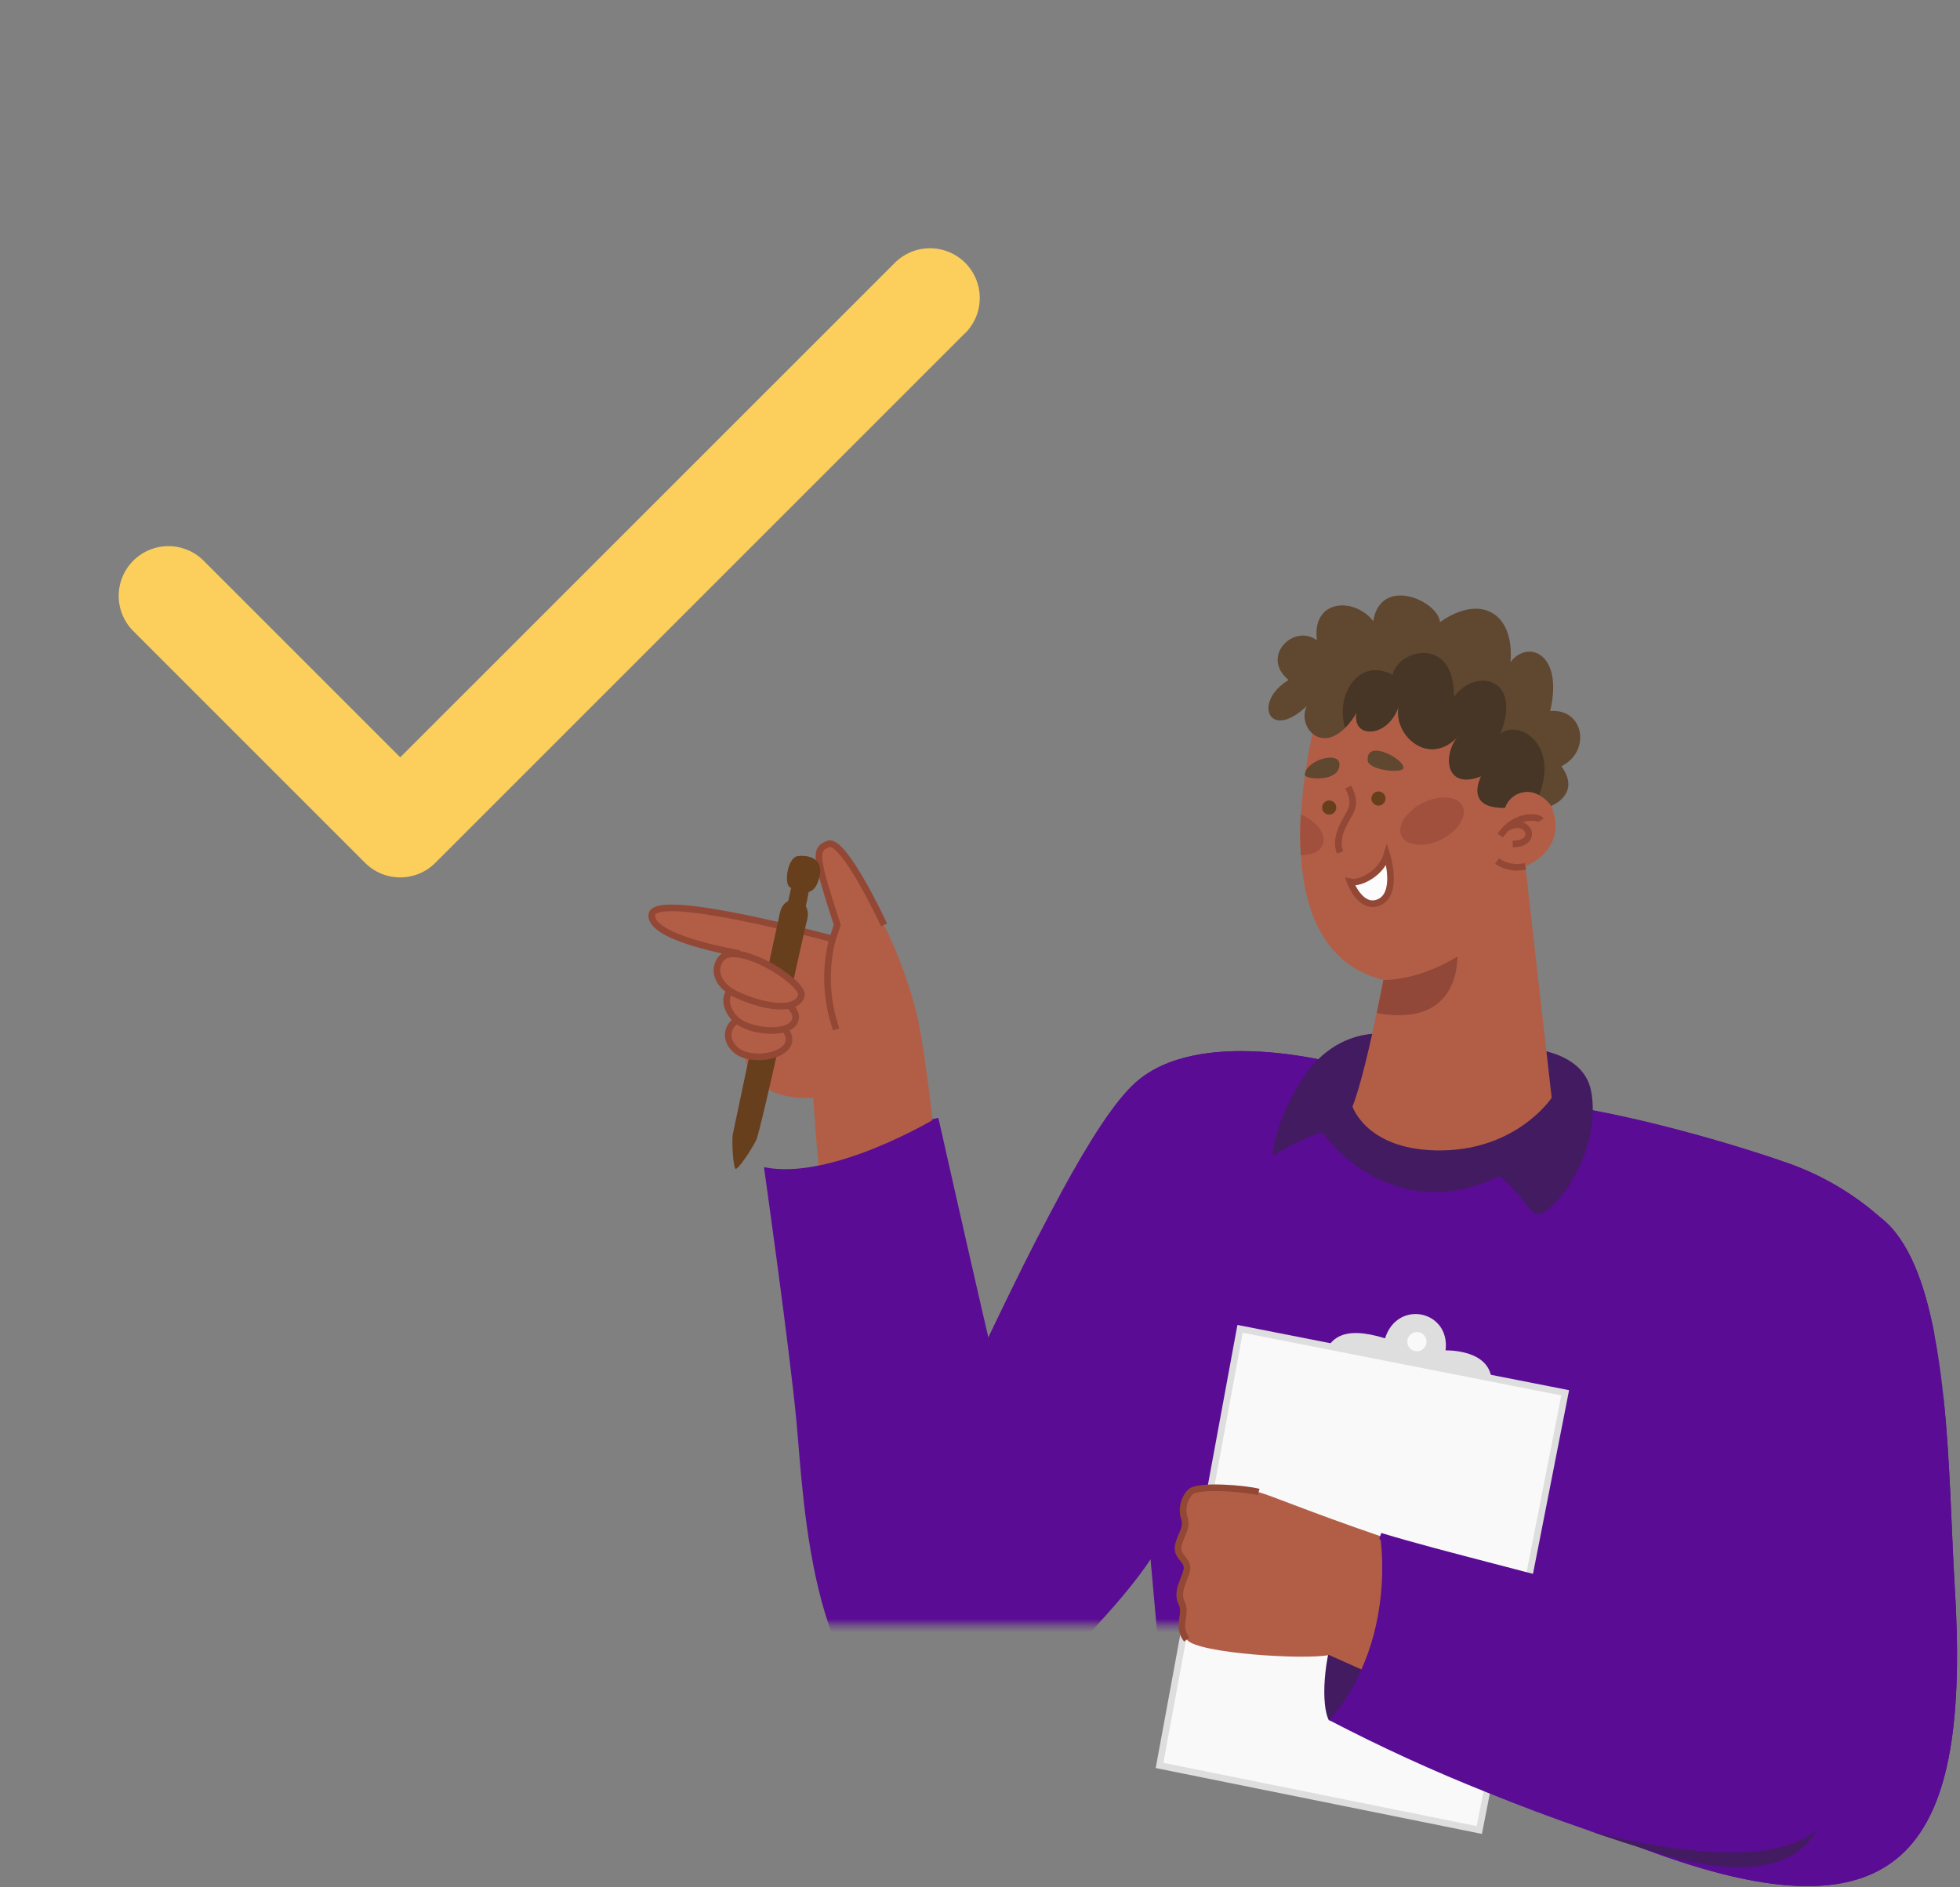<svg width="296" height="285" viewBox="0 0 296 285" fill="none" xmlns="http://www.w3.org/2000/svg">
<rect x="0" y="0" width="296" height="285" fill="#808080" stroke="none"/>
<path d="M145.751 50.306L65.751 130.306C65.055 131.005 64.227 131.56 63.315 131.939C62.403 132.317 61.426 132.512 60.439 132.512C59.452 132.512 58.474 132.317 57.563 131.939C56.651 131.56 55.823 131.005 55.126 130.306L20.126 95.306C19.429 94.609 18.875 93.78 18.498 92.869C18.12 91.957 17.926 90.98 17.926 89.994C17.926 89.007 18.12 88.03 18.498 87.119C18.875 86.207 19.429 85.379 20.126 84.681C20.824 83.984 21.652 83.43 22.564 83.053C23.475 82.675 24.452 82.481 25.439 82.481C26.425 82.481 27.402 82.675 28.314 83.053C29.225 83.43 30.054 83.984 30.751 84.681L60.445 114.375L135.139 39.694C136.548 38.285 138.459 37.493 140.451 37.493C142.444 37.493 144.355 38.285 145.764 39.694C147.173 41.103 147.964 43.014 147.964 45.006C147.964 46.999 147.173 48.91 145.764 50.319L145.751 50.306Z" fill="#FCCF5C"/>
<path d="M126.445 139.69C123.145 129.49 122.915 128.24 125.105 127.45C127.295 126.66 132.875 138.28 133.505 139.69C135.712 144.153 137.412 148.849 138.575 153.69C139.575 158.21 140.825 168.63 141.035 171.14C141.895 181.73 124.435 184.94 123.675 176.71C122.915 168.48 122.835 165.81 122.835 165.81C122.835 165.81 113.835 166.67 112.565 159.93C111.773 154.659 111.468 149.326 111.655 144C111.655 144 97.956 141.73 98.445 138.12C98.936 134.51 125.735 141.81 125.735 141.81L126.445 139.69Z" fill="#B25E47"/>
<path d="M111.655 144C111.655 144 97.956 141.73 98.445 138.12C98.936 134.51 125.735 141.81 125.735 141.81L126.445 139.69C123.145 129.49 122.915 128.24 125.105 127.45C127.295 126.66 132.875 138.28 133.505 139.69" stroke="#934735" strokeWidth="0.61" strokeLinecap="round" strokeLinejoin="round"/>
<path d="M125.716 141.81C124.556 146.316 124.754 151.065 126.286 155.46" stroke="#934735" strokeWidth="0.61" strokeLinecap="round" strokeLinejoin="round"/>
<path d="M119.295 134C121.445 135.12 123.135 135.36 123.775 132.3C124.415 129.24 121.445 129.14 120.445 129.3C118.915 129.55 118.375 133.51 119.295 134Z" fill="#683F1D"/>
<path d="M119.725 133.199C119.245 134.839 118.895 136.889 118.905 136.829C119.265 137.009 121.325 137.719 121.645 137.009C121.968 135.758 122.195 134.484 122.325 133.199H119.725Z" fill="#683F1D"/>
<path d="M117.786 137.849C116.656 142.849 110.856 170.409 110.666 171.309C110.476 172.209 110.726 176.369 111.086 176.529C111.446 176.689 113.446 173.709 114.196 172.199C114.946 170.689 121.446 140.479 121.856 139.069C122.856 135.639 118.526 134.569 117.786 137.849Z" fill="#683F1D"/>
<path d="M112.675 153.479C109.865 154.129 109.065 156.809 111.145 158.589C113.375 160.499 118.865 159.589 119.145 157.199C119.425 154.809 115.015 152.939 112.675 153.479Z" fill="#B25E47" stroke="#934735" strokeWidth="0.61" strokeLinecap="round" strokeLinejoin="round"/>
<path d="M112.445 149.08C109.565 148.66 108.855 151.51 110.915 153.76C112.975 156.01 119.765 156.47 120.145 153.84C120.525 151.21 114.195 149.34 112.445 149.08Z" fill="#B25E47" stroke="#934735" strokeWidth="0.61" strokeLinecap="round" strokeLinejoin="round"/>
<path d="M109.876 144.16C113.496 143.3 121.336 148.62 121.026 150.27C120.646 152.34 116.956 152.66 111.706 150.43C106.786 148.35 108.096 144.58 109.876 144.16Z" fill="#B25E47" stroke="#934735" strokeWidth="0.61" strokeLinecap="round" strokeLinejoin="round"/>
<mask id="mask0_779_4451" style="mask-type:luminance" maskUnits="userSpaceOnUse" x="111" y="110" width="176" height="136">
<path d="M286.105 123.08V245.42H111.655V123.08C111.654 121.459 111.972 119.854 112.592 118.356C113.212 116.859 114.121 115.498 115.267 114.352C116.413 113.205 117.774 112.297 119.271 111.677C120.769 111.057 122.374 110.739 123.995 110.74H273.765C277.038 110.74 280.177 112.04 282.491 114.355C284.805 116.669 286.105 119.807 286.105 123.08Z" fill="white"/>
</mask>
<g mask="url(#mask0_779_4451)">
<path d="M284.235 184.09C272.995 183.54 263.685 193.69 260.805 205.34C260.715 205.66 260.645 206.02 260.575 206.4C260.265 208.194 260.052 210.004 259.935 211.82C258.735 227.2 259.865 257.82 259.935 258.5C259.985 258.75 251.935 258.5 240.885 257.98C236.805 257.79 232.295 257.58 227.615 257.34C203.775 256.17 175.465 254.59 175.465 254.59L173.755 235.48C173.755 235.48 170.185 241.48 157.995 253.29C145.805 265.1 126.295 258.5 128.395 243.69C129.705 234.39 135.205 227.58 141.855 216.2C143.855 212.67 146.075 208.71 148.265 204.1C151.175 197.97 154.015 192.1 156.725 186.83C157.915 184.5 159.085 182.29 160.215 180.2C164.495 172.31 168.335 166.33 171.425 163.54C180.715 155.14 200.605 159.98 205.905 161.68C213.815 164.251 222.022 165.797 230.325 166.28C242.085 167.1 259.935 172.17 269.395 175.46C274.863 177.292 279.896 180.226 284.185 184.08L284.235 184.09Z" fill="#5A0C94"/>
<path d="M292.145 201.55C281.855 191.22 266.225 186.71 250.545 200.69C232.305 216.94 218.305 219.76 197.785 196.03C182.945 178.87 177.785 174.49 160.255 180.2C164.535 172.31 168.375 166.33 171.465 163.54C180.755 155.14 200.645 159.98 205.945 161.68C213.855 164.251 222.062 165.797 230.365 166.28C242.125 167.1 259.975 172.17 269.435 175.46C274.903 177.292 279.936 180.226 284.225 184.08C288.275 187.32 290.675 193.81 292.145 201.55Z" fill="#5A0C94"/>
<path d="M156.445 231.081C149.915 238.191 143.995 222.761 141.875 216.201C143.875 212.671 146.095 208.711 148.285 204.101C151.195 197.971 154.035 192.101 156.745 186.831C161.575 194.221 155.045 200.991 154.585 204.341C153.445 213.281 165.865 220.871 156.445 231.081Z" fill="#5A0C94"/>
<path d="M115.375 176.27C125.495 178.4 141.225 168.94 141.225 168.94C141.225 168.94 149.895 207.63 152.155 216.21C154.415 224.79 168.895 258.4 140.685 259.78C122.585 260.66 121.365 226.25 120.305 214.92C119.245 203.59 115.375 176.27 115.375 176.27Z" fill="#5A0C94"/>
<path d="M122.085 180.691C129.875 181.241 138.555 176.001 138.555 176.001" stroke="#5A0C94" strokeWidth="0.61" strokeLinecap="round" strokeLinejoin="round"/>
<path d="M141.225 168.94C141.225 168.94 149.895 207.63 152.155 216.21C153.395 220.89 158.265 233.02 157.855 243.3" stroke="#5A0C94" strokeWidth="0.61" strokeLinecap="round" strokeLinejoin="round"/>
<path d="M197.785 168C202.785 177.37 216.225 186.37 232.385 173.94C232.385 173.94 234.125 168.78 233.945 168.78C233.765 168.78 200.075 164.7 200.075 164.7L197.785 168Z" fill="#431B61"/>
<path d="M211.085 156.38C206.925 155.44 200.885 156.49 196.725 162.88C192.565 169.27 192.035 174.55 192.275 174.49C192.515 174.43 198.785 170.49 201.655 170.74C204.751 171.267 207.81 171.988 210.815 172.9L211.085 156.38Z" fill="#431B61"/>
<path d="M229.845 158.251C229.845 158.251 239.045 158.311 240.285 164.761C241.525 171.211 238.115 178.941 233.945 182.521C229.775 186.101 232.075 177.361 217.125 173.261L229.845 158.251Z" fill="#431B61"/>
<path d="M234.335 165.791C234.335 165.791 229.225 173.561 217.835 173.741C206.445 173.921 204.255 167.121 204.255 167.121C205.485 164.041 206.975 157.471 207.925 152.861C208.525 149.951 208.925 147.861 208.925 147.861C208.925 147.861 210.805 129.621 230.365 130.721L230.695 133.721L234.335 165.791Z" fill="#B25E47"/>
<path d="M207.925 153C208.525 150.09 208.925 148 208.925 148L220.055 142.78C220.055 142.78 221.815 155.49 207.925 153Z" fill="#914839"/>
<path d="M173.785 235.481C172.215 217.481 172.215 202.961 172.215 202.961" stroke="#5A0C94" strokeWidth="0.61" strokeLinecap="round" strokeLinejoin="round"/>
</g>
<path d="M248.096 279.17C247.142 278.821 246.232 278.361 245.386 277.8C239.686 274.04 239.196 266.71 240.926 257.98C242.266 251.29 244.926 243.78 247.496 236.42C250.436 228.03 253.316 219.84 254.126 213.29C254.246 212.37 254.316 211.49 254.346 210.65C254.494 205.619 255.415 200.641 257.076 195.89C261.776 182.66 272.076 174.33 284.226 184.08C288.226 187.31 290.666 193.8 292.136 201.54C292.666 204.3 293.076 207.22 293.416 210.2C294.536 220.33 294.686 231.2 295.186 239.33C297.636 278.63 288.226 294.31 248.096 279.17Z" fill="#5A0C94"/>
<path d="M292.146 201.55C283.296 192.66 270.466 188.08 257.076 195.89C261.776 182.66 272.076 174.33 284.226 184.08C288.276 187.32 290.676 193.81 292.146 201.55Z" fill="#5A0C94"/>
<path d="M259.976 258.499C260.026 258.749 251.976 258.499 240.926 257.979C236.846 257.789 232.336 257.579 227.656 257.339C219.656 253.729 214.656 248.509 218.926 241.029C230.546 220.699 251.926 248.869 253.006 228.709C253.756 214.899 257.106 211.909 259.936 211.819C258.736 227.199 259.866 257.799 259.976 258.499Z" fill="#5A0C94"/>
<path d="M262.706 199.34C261.117 203.324 260.181 207.538 259.936 211.82C258.866 227.21 259.866 257.82 259.936 258.5" stroke="#5A0C94" strokeWidth="0.61" strokeLinecap="round" strokeLinejoin="round"/>
<path d="M248.096 279.17C247.142 278.821 246.232 278.361 245.386 277.8C254.576 279.8 268.316 281.55 274.386 276.38C283.936 268.25 277.866 257.83 283.146 252.09C288.426 246.35 296.036 244.5 293.426 210.24C294.546 220.37 294.696 231.24 295.196 239.37C297.636 278.63 288.226 294.31 248.096 279.17Z" fill="#5A0C94"/>
<path d="M225.095 210.22C226.555 203.65 218.315 203.95 218.315 203.95C219.045 197.89 211.025 196.22 209.175 202.12C202.665 200.12 200.605 202.12 199.655 205.55L225.095 210.22Z" fill="#DEDEDE"/>
<path d="M213.985 204.58C215.062 204.58 215.935 203.707 215.935 202.63C215.935 201.553 215.062 200.68 213.985 200.68C212.908 200.68 212.035 201.553 212.035 202.63C212.035 203.707 212.908 204.58 213.985 204.58Z" fill="#F9F9F9" stroke="#DEDEDE" strokeWidth="0.82" strokeLinecap="round" strokeLinejoin="round"/>
<path d="M187.275 200.689L175.115 266.629L223.405 276.379L236.375 210.349L187.275 200.689Z" fill="#F9F9F9" stroke="#DEDEDE" strokeWidth="0.82" strokeLinecap="round" strokeLinejoin="round"/>
<path d="M202.155 244.38C199.685 250.8 199.545 257.54 200.675 259.8C200.675 259.8 205.285 260.65 209.885 248.16L202.155 244.38Z" fill="#431B61"/>
<path d="M208.445 232C197.395 228.21 192.115 225.91 190.125 225.37C188.135 224.83 180.945 224.23 179.795 225.37C179.288 225.916 178.941 226.591 178.793 227.321C178.644 228.052 178.701 228.809 178.955 229.51C179.335 231.04 178.115 232.15 177.955 233.7C177.795 235.25 179.645 235.7 179.255 237.24C178.865 238.78 177.655 240.45 178.495 242.14C179.335 243.83 177.655 245.58 179.255 247.65C180.855 249.72 197.145 250.71 200.715 249.95L207.715 253.08C207.715 253.08 220.065 240.35 208.445 232Z" fill="#B25E47"/>
<path d="M190.085 225.339C188.085 224.809 180.905 224.199 179.755 225.339C179.248 225.885 178.901 226.561 178.753 227.291C178.604 228.022 178.661 228.779 178.915 229.479C179.295 231.009 178.075 232.119 177.915 233.669C177.755 235.219 179.605 235.669 179.215 237.209C178.825 238.749 177.615 240.419 178.455 242.109C179.295 243.799 177.615 245.549 179.215 247.619" stroke="#934735" strokeWidth="0.61" strokeLinecap="round" strokeLinejoin="round"/>
<path d="M274.445 276.38C271.575 281.57 264.375 284.08 250.725 279.95C247.035 278.84 243.475 277.68 240.075 276.51C234.435 274.58 229.235 272.6 224.575 270.71C216.448 267.477 208.491 263.833 200.735 259.79C202.78 257.517 204.43 254.918 205.615 252.1C206.361 250.427 206.973 248.699 207.445 246.93C208.72 242.037 209.059 236.948 208.445 231.93C210.305 232.49 212.305 233.056 214.445 233.63C219.535 235.02 225.235 236.47 231.015 237.99C248.335 242.55 266.345 247.78 270.735 254.28C271.135 254.87 271.515 255.48 271.875 256.1C272.015 256.34 272.165 256.59 272.295 256.84C272.336 256.904 272.373 256.971 272.405 257.04C272.565 257.33 272.725 257.64 272.875 257.94C273.149 258.466 273.399 258.996 273.625 259.53C276.135 265.48 276.865 271.92 274.445 276.38Z" fill="#5A0C94"/>
<path d="M208.445 231.999C228.275 237.999 264.235 244.789 270.695 254.349C271.812 256.01 272.779 257.767 273.585 259.599" stroke="#5A0C94" strokeWidth="0.61" strokeLinecap="round" strokeLinejoin="round"/>
<path d="M214.365 233.67C215.595 246.1 209.175 258.03 209.175 258.03" stroke="#5A0C94" strokeWidth="0.61" strokeLinecap="round" strokeLinejoin="round"/>
<path d="M274.386 276.38C271.516 281.57 264.316 284.08 250.666 279.95C246.976 278.84 243.416 277.68 240.016 276.51C248.006 278.62 266.946 282.72 274.386 276.38Z" fill="#431B61"/>
<path d="M230.366 130.83L230.706 133.83C223.776 144.62 214.316 148 208.926 148C200.026 145.78 196.986 137.77 196.466 129.18C196.332 127.122 196.326 125.058 196.446 123C196.865 117.17 197.87 111.398 199.446 105.77C199.446 105.77 226.176 93.33 228.026 118.3C228.026 118.3 233.756 117.3 234.826 123.63C235.656 128.89 230.366 130.83 230.366 130.83Z" fill="#B25E47"/>
<path d="M200.736 123.03C201.327 123.03 201.806 122.551 201.806 121.96C201.806 121.369 201.327 120.89 200.736 120.89C200.145 120.89 199.666 121.369 199.666 121.96C199.666 122.551 200.145 123.03 200.736 123.03Z" fill="#683F1D"/>
<path d="M208.175 121.669C208.766 121.669 209.245 121.19 209.245 120.599C209.245 120.008 208.766 119.529 208.175 119.529C207.585 119.529 207.105 120.008 207.105 120.599C207.105 121.19 207.585 121.669 208.175 121.669Z" fill="#683F1D"/>
<path d="M206.545 114.859C206.665 116.309 211.645 116.859 211.925 116.049C212.355 114.799 206.285 111.439 206.545 114.859Z" fill="#604730"/>
<path d="M197.056 116.999C197.056 117.789 202.476 118.159 202.276 115.359C202.146 113.369 197.176 114.839 197.056 116.999Z" fill="#604730"/>
<path d="M226.575 126.189C228.805 122.889 232.335 123.249 232.705 123.879" stroke="#934735" strokeWidth="0.61" strokeLinecap="round" strokeLinejoin="round"/>
<path d="M227.525 125.059C230.815 123.129 232.605 127.459 228.445 127.459" stroke="#934735" strokeWidth="0.61" strokeLinecap="round" strokeLinejoin="round"/>
<path d="M203.616 118.859C204.516 120.609 204.446 121.659 203.846 122.789C203.246 123.919 201.436 126.469 202.386 128.729" stroke="#934735" strokeWidth="0.61" strokeLinecap="round" strokeLinejoin="round"/>
<path d="M209.446 129.119C208.656 131.829 205.446 133.529 203.896 133.179C203.896 133.179 205.446 137.389 208.176 136.309C211.316 135.079 209.446 129.119 209.446 129.119Z" fill="#FCFCFC" stroke="#934735" strokeWidth="0.61" strokeLinecap="round" strokeLinejoin="round"/>
<path d="M226.086 130.049C226.704 130.474 227.405 130.763 228.142 130.897C228.88 131.032 229.638 131.008 230.366 130.829" stroke="#934735" strokeWidth="0.61" strokeLinecap="round" strokeLinejoin="round"/>
<path d="M235.796 115.719C238.876 119.939 234.256 121.719 234.256 121.719C233.784 121.043 233.165 120.483 232.446 120.079C231.991 119.812 231.483 119.65 230.957 119.604C230.432 119.558 229.903 119.629 229.409 119.813C228.915 119.997 228.468 120.288 228.101 120.667C227.733 121.045 227.455 121.5 227.286 121.999C220.996 122.129 223.706 117.219 223.706 117.219C218.066 119.469 217.886 113.699 220.316 111.089C215.916 116.029 210.316 111.089 211.236 106.639C209.676 111.499 204.126 111.639 204.866 107.639C204.389 108.471 203.811 109.24 203.146 109.929C199.326 113.759 195.916 109.659 197.346 106.629C191.626 112.079 189.146 105.979 194.606 102.699C190.286 99.159 195.386 94.119 198.876 96.699C198.086 90.429 204.546 90.149 207.386 93.809C208.506 86.919 217.126 90.679 217.476 93.949C223.826 89.509 228.746 92.789 228.106 99.999C230.676 96.569 236.176 98.579 234.106 107.379C239.336 106.999 240.246 113.569 235.796 115.719Z" fill="#604730"/>
<path d="M232.445 120.08C231.991 119.813 231.483 119.65 230.957 119.604C230.432 119.558 229.903 119.629 229.409 119.813C228.915 119.997 228.468 120.289 228.101 120.667C227.733 121.045 227.455 121.5 227.285 122C220.995 122.13 223.705 117.22 223.705 117.22C218.065 119.47 217.885 113.7 220.315 111.09C215.915 116.03 210.315 111.09 211.235 106.64C209.675 111.5 204.125 111.64 204.865 107.64C204.389 108.471 203.811 109.24 203.145 109.93C201.605 105.26 205.055 99.1 210.325 101.93C211.015 98.18 219.635 95.75 219.585 105.25C222.775 100.79 229.995 102.32 226.585 110.81C229.265 108.69 235.445 112.17 232.445 120.08Z" fill="#473526"/>
<path d="M220.876 121.729C221.636 123.249 220.206 125.509 217.676 126.779C215.146 128.049 212.476 127.779 211.676 126.309C210.876 124.839 212.346 122.529 214.876 121.259C217.406 119.989 220.106 120.209 220.876 121.729Z" fill="#A0503D"/>
<path d="M199.786 127.519C199.396 128.599 198.076 129.179 196.446 129.149C196.32 127.101 196.32 125.047 196.446 122.999C198.866 124.059 200.346 125.999 199.786 127.519Z" fill="#A0503D"/>
</svg>
